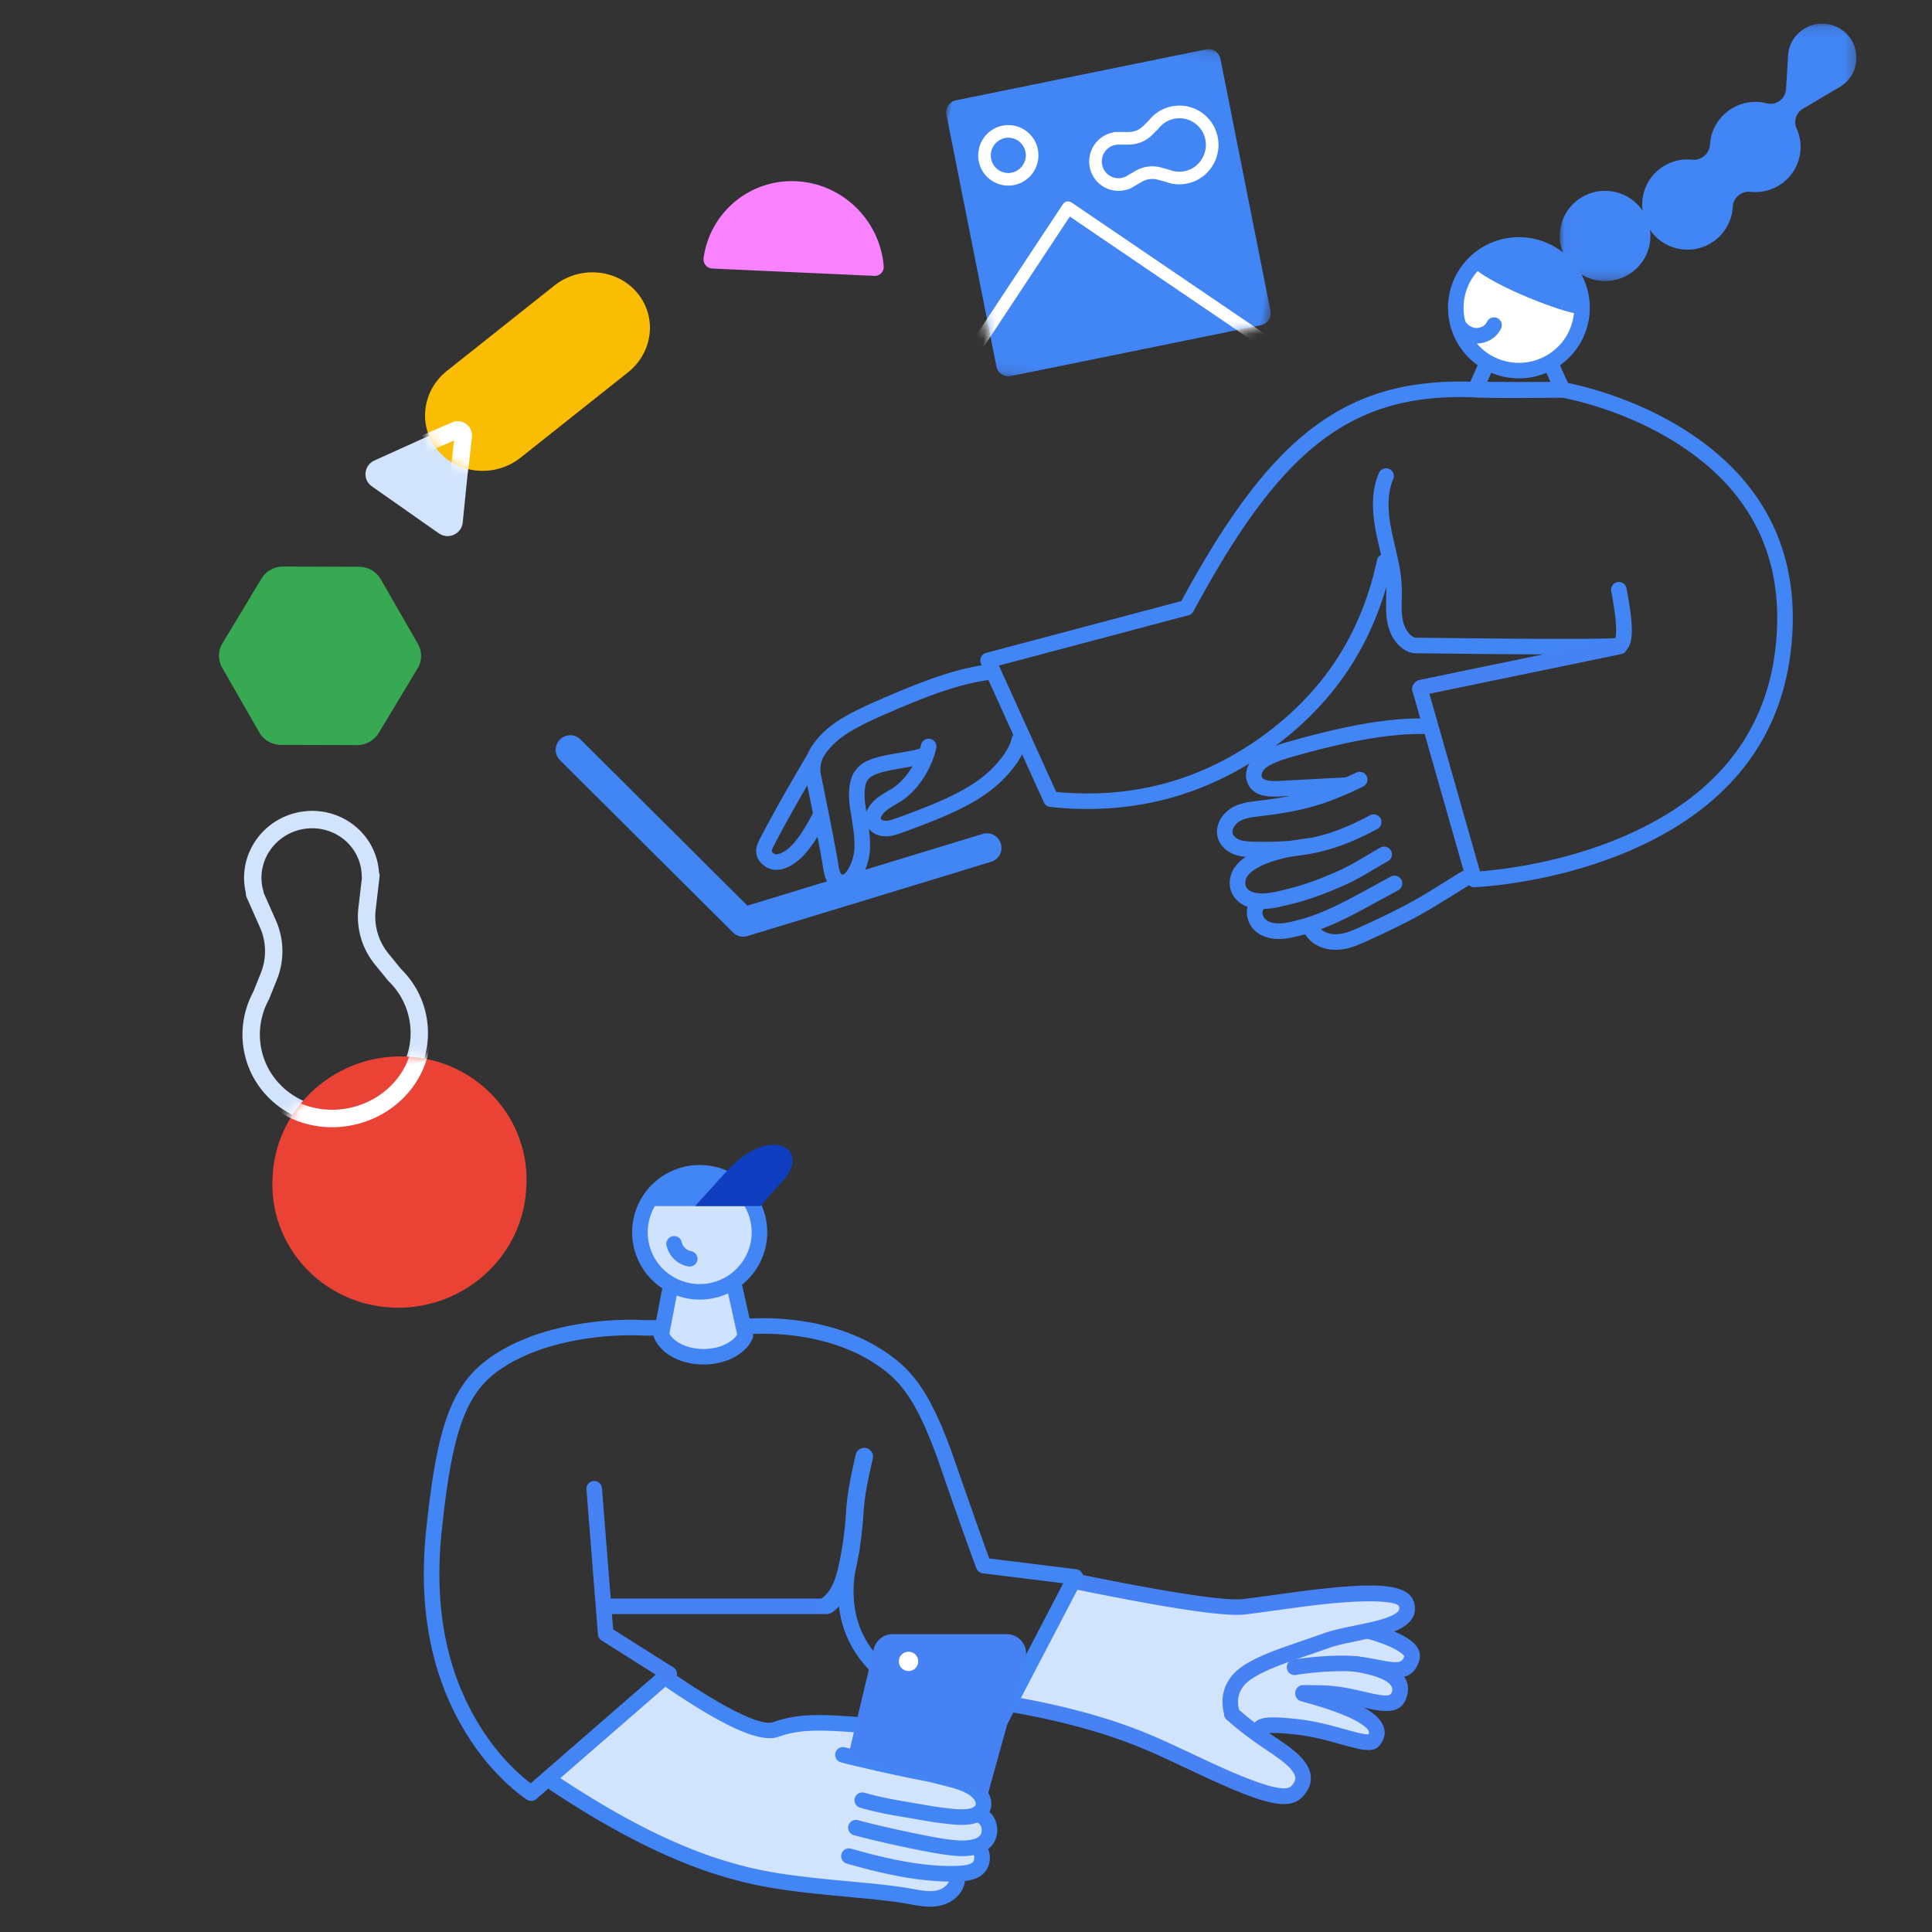 <svg width="200" height="200" viewBox="0 0 200 200" xmlns="http://www.w3.org/2000/svg" xmlns:xlink="http://www.w3.org/1999/xlink"><rect x="0" y="0" width="200" height="200" fill="#333333" stroke="none"/><defs><path id="a" d="M.008.144h30.71v26.652H.007z"/><path d="M3.798.549A5.982 5.982 0 0 0 .812 8.458l5.764 12.741a5.97 5.97 0 0 0 7.9 2.99 5.982 5.982 0 0 0 2.987-7.909L11.697 3.54A5.96 5.96 0 0 0 3.798.55" id="c"/><path d="M1.258 10.212c-1.955 7.205 1.886 14.751 8.58 16.855l.196.063c6.694 2.104 13.705-2.03 15.66-9.234C27.65 10.691 23.81 3.145 17.117 1.04L16.92.978a11.78 11.78 0 0 0-3.546-.549C7.907.43 2.868 4.28 1.258 10.212z" id="e"/><path id="g" d="M0 .13h36.463v36.73H0z"/><path d="M25.094.245L.89 9.568c-.687.265-1.037 1.056-.782 1.769l8.985 25.114c.255.712 1.018 1.075 1.704.811L35 27.939c.687-.265 1.037-1.056.782-1.769L26.798 1.056A1.329 1.329 0 0 0 25.555.16c-.153 0-.31.028-.461.086" id="i"/></defs><g fill="none" fill-rule="evenodd"><path d="M0 0h200v200H0z"/><path d="M110.893 164.142l-6.065 12.062c1.606.235 2.96.506 4.06.814 4.544 1.27 10.262 2.852 15.561 5.64 7.226 3.802 10.566 4.087 10.02.856-3.964-3.923-4.913-5.674-2.848-5.254 2.065.42 5.403 1.107 10.015 2.062.624-.243.804-.791.539-1.644-.208-.67-3.266-2.054-4.064-3.237-.146-.216.396-.215 1.624.003 2.632.41 4.12.547 4.465.41 1.163-.466-.097-2.017-.003-2.827.054-.468.801-.549 1.216-.806.288-.179.267-.554.36-.741.42-.842-3.068-1.44-2.8-2.494.274-1.075 4.274-2.606 1.607-3.406-5.282-1.583-10.813.808-16.629.56-3.877-.166-9.563-.832-17.058-1.998z" fill="#D2E3FC"/><path d="M141.354 171.58l.57.095 1.311.246c1.522.274 1.905.19 2.129-.434.02-.056-.109-.25-.638-.581-.664-.415-1.721-.839-3.074-1.237a.805.805 0 1 1 .454-1.543l.57.174c3.14.992 4.78 2.126 4.204 3.732-.561 1.563-1.636 1.851-3.696 1.512l-1.341-.249c-.275-.05-.504-.09-.735-.126a12.992 12.992 0 0 0-2.067-.174 32.862 32.862 0 0 0-4.908.396.806.806 0 0 1-.92-.672.803.803 0 0 1 .673-.918 34.47 34.47 0 0 1 5.148-.414c.753-.002 1.497.064 2.32.193z" fill="#4682F4" fill-rule="nonzero"/><path d="M134.892 176.05a.803.803 0 1 1 .003-1.609l1.163.008c.546.006.966.015 1.232.028l.092.005a18.507 18.507 0 0 1 2.379.322l.654.138c.519.115 1.48.336 1.707.384l.395.079c1.162.217 1.48.119 1.591-.306.206-.791-.878-1.532-3.807-2.045a.804.804 0 1 1 .276-1.585c3.753.658 5.634 1.944 5.09 4.037-.428 1.64-1.63 1.868-3.876 1.394l-1.942-.436a18.28 18.28 0 0 0-2.16-.345l-.401-.031-.424-.016a88.28 88.28 0 0 0-1.972-.022z" fill="#4682F4" fill-rule="nonzero"/><path d="M141.644 179.567c.18-.31.013-.618-.823-1.159-1.14-.736-3.19-1.51-6.125-2.293a.806.806 0 0 1-.571-.986.803.803 0 0 1 .984-.57c3.084.825 5.27 1.649 6.583 2.498 1.565 1.01 2.102 2.273 1.225 3.504-.514.722-1.262.731-2.752.368l-.552-.143c-.57-.153-1.557-.428-1.585-.435a32.331 32.331 0 0 0-2.211-.532 19.356 19.356 0 0 0-1.642-.258c-1.193-.132-2.08-.185-2.641-.16l-.234.016-.035.06a.798.798 0 0 1-.223.222l-.095.054a.805.805 0 0 1-1.075-.374c-.503-1.04.296-1.495 1.408-1.576.672-.05 1.687.005 3.07.158.58.065 1.169.158 1.778.28.61.12 1.21.262 1.896.443l2.295.625c.494.126.85.198 1.108.22l.186.012c.018.002.028.006.031.013v.013zm-13.848-1.352a.806.806 0 0 1-1.006-.534c-.452-1.475-.264-2.833.571-3.995.9-1.253 2.656-2.153 5.813-3.27l3.54-1.22.187-.068c.695-.257 1.397-.438 2.698-.713l1.718-.36c1.35-.292 2.061-.494 2.677-.773.748-.34.941-.604.836-.965-.172-.587-3.21-.75-7.838-.247l-.935.106c-.32.038-.647.079-.985.122l-5.142.7c-.596.077-1.065.135-1.254.15-2.193.181-7.982-.704-17.529-2.658a.804.804 0 1 1 .323-1.576l2.02.409c8.168 1.631 13.228 2.373 15.054 2.223l.305-.033c1.269-.15 5.264-.712 5.497-.742l1.029-.132c.332-.04.656-.08.973-.116l1.221-.13c5.403-.544 8.286-.313 8.807 1.474.376 1.29-.324 2.248-1.715 2.88l-.285.122c-.624.255-1.323.45-2.45.7l-2.466.52c-.771.17-1.286.304-1.735.454l-1.52.534c-1.005.347-2.173.743-2.13.728-3.045 1.058-4.745 1.9-5.405 2.818-.533.743-.649 1.579-.34 2.588a.804.804 0 0 1-.534 1.004z" fill="#4682F4" fill-rule="nonzero"/><path d="M135.161 182.503c.791 1.153.728 2.38-.312 3.488-1.426 1.52-4.087.752-10.188-2.074l-3.96-1.853a66.2 66.2 0 0 0-2.227-.987c-3.772-1.591-8.276-2.854-13.51-3.787a.806.806 0 0 1-.652-.933.803.803 0 0 1 .932-.652c5.064.903 9.474 2.113 13.233 3.632l.62.257c.83.349 1.486.641 2.657 1.185l3.215 1.507 1.046.481c4.608 2.09 7.048 2.774 7.66 2.122.511-.545.531-.935.16-1.477-.356-.519-.985-1.053-2.102-1.825l-.786-.532c-1.524-1.024-2.835-2.028-3.934-3.013a.805.805 0 1 1 1.072-1.198 33.243 33.243 0 0 0 3.277 2.548l1.027.695c1.343.913 2.13 1.548 2.662 2.262l.11.154z" fill="#4682F4" fill-rule="nonzero"/><path d="M92.163 196.078c.982.182 2.643.273 3.633.406.83.112 1.619-.175 2.423-.405.803-.232.747-.847.919-1.664.695-.113 1.406-.232 2.02-.574.616-.342 1.125-.96 1.137-1.661.007-.395-.558-.19-.444-.568.073-.236.66-1.04.785-1.255.527-.906.161-2.213-.76-2.716.363-.226.476-.726.358-1.135-.118-.409-.42-.74-.742-1.018-2.532-2.183-6.36-1.812-9.443-3.116.583-.446 1.347-.564 2.022-.851.675-.287 1.338-.898 1.241-1.624-.073-.554-.585-.969-1.125-1.117-.542-.148-1.115-.088-1.674-.049-3.745.265-7.532-.417-11.249.108-.252.037-.515.083-.717.238-.27.21-3.883-1.106-3.963-.774-.482 1.974-7.031-4.966-7.839-4.154-.807.812-11.512 9.186-11.706 10.15-.164.811 14.052 7.893 15.264 8.424 2.096.917 12.76 2.606 14.612 2.948 1.548.287 3.7.12 5.248.407z" fill="#D2E3FC"/><path d="M87.628 192.91a.806.806 0 0 1 .445-1.548c4.335 1.25 7.827 1.874 10.84 1.8.923-.021 1.458-.12 1.76-.356.22-.172.26-.694.048-.846a.806.806 0 0 1-.184-1.124.803.803 0 0 1 1.122-.185c1.153.829 1.014 2.634.003 3.425-.67.523-1.447.667-2.71.697-3.209.078-6.845-.572-11.324-1.863zm-.619-10.486a.806.806 0 0 1 .433-1.551l.341.091c1.706.442 6.23 1.446 7.773 1.731.713.132 1.388.288 2.361.538l.836.219c1.116.292 1.938.623 2.638 1.14.524.388.923.874 1.114 1.442.183.543.153 1.141-.125 1.632-.527.932-1.542 1.258-2.914 1.245a10.974 10.974 0 0 1-1.039-.064l-1.324-.156c-.403-.053-.82-.12-1.435-.226l-1.496-.259-1.511-.258a35.12 35.12 0 0 1-3.64-.82.806.806 0 0 1 .433-1.552c1.282.359 2.228.567 3.841.848l3.05.523c.51.085.867.137 1.248.183l.719.084c.47.055.826.083 1.169.086.843.008 1.344-.153 1.5-.428.038-.067.044-.192 0-.324-.074-.22-.266-.454-.545-.66-.445-.328-1.011-.573-1.789-.795l-.8-.214-.913-.233c-.55-.136-1-.238-1.446-.324l-.639-.122c-2.01-.396-6.554-1.415-7.84-1.776z" fill="#4285F4" fill-rule="nonzero"/><path d="M88.364 189.969a.806.806 0 0 1 .423-1.554c2.262.617 6.487 1.543 8.684 1.896 1.54.248 2.447.295 3.257.092.322-.081.51-.183.722-.395.12-.119.2-.406.171-.674-.037-.348-.215-.568-.462-.665l-.096-.03a.806.806 0 0 1 .39-1.563c.924.232 1.649.99 1.767 2.084.078.723-.14 1.497-.636 1.99-.425.423-.87.666-1.466.815-1.087.273-2.155.217-3.902-.064-2.255-.362-6.536-1.3-8.852-1.932zm-20.049-15.742a.806.806 0 0 1-.207-1.12.803.803 0 0 1 1.118-.207l.719.491c5.425 3.677 8.916 5.295 10.089 4.886 1.98-.69 3.677-.83 6.624-.68l4.398.28.608.03.294-.001.671-.012c.994-.007 1.669.11 2.315.521.71.453 1.16 1.257 1.056 2.078-.074.587-.414 1.102-.902 1.477-.446.344-1.076.6-1.943.84l-.503.13c-.52.126-1.46.338-1.569.365a.805.805 0 0 1-.394-1.562l1.556-.361.211-.052c.82-.212 1.391-.428 1.662-.637.172-.132.272-.284.287-.401.02-.154-.107-.38-.325-.518-.287-.183-.648-.259-1.235-.268l-.204-.001-.804.013c-.117 0-.213 0-.312-.004l-1.364-.076-2.767-.185c-3.14-.198-4.788-.125-6.595.465l-.237.08c-1.954.681-5.89-1.188-12.247-5.571zm-11.4 11.051a.806.806 0 0 1 .89-1.342c5.989 3.979 11.392 6.766 16.202 8.364l.532.172c3.514 1.113 6.104 1.57 11.318 2.09l4.4.419c1.719.173 2.897.325 4.1.538l.242.044c1.209.22 1.785.266 2.39.132.619-.137 1.118-.537 1.264-.985l.028-.113a.804.804 0 1 1 1.581.295c-.221 1.193-1.273 2.098-2.527 2.376-.756.167-1.398.149-2.457-.022l-1.265-.22c-1.168-.191-2.397-.337-4.238-.513l-2.742-.256c-5.96-.571-8.723-1.028-12.579-2.25-5.1-1.614-10.81-4.525-17.139-8.73z" fill="#4285F4" fill-rule="nonzero"/><g fill-rule="nonzero"><path d="M78.868 136.46l-.531.008c-.323.008-.621.021-.894.039l-.49.038-.12.016-9.915.101-.382-.018c-3.068-.115-6.78.197-10.366 1.302-2.21.682-4.172 1.626-5.815 2.868-3.822 2.89-5.187 7.466-6.244 17.638-.966 9.309 1.07 16.723 5.068 22.384a24.107 24.107 0 0 0 3.667 4.132c.76.675 1.36 1.117 1.72 1.34.266.167.602.16.861-.005l.093-.07 14.23-12.368c.335-.292.37-.8.078-1.135a.806.806 0 0 0-1.049-.144l-.087.066-13.753 11.953-.117-.088c-.21-.16-.432-.341-.667-.542l-.24-.209a22.505 22.505 0 0 1-3.42-3.857c-3.777-5.348-5.707-12.376-4.781-21.291l.161-1.49c.988-8.676 2.303-12.65 5.453-15.032 1.481-1.12 3.276-1.983 5.318-2.613 3.194-.985 6.534-1.306 9.34-1.247l.704.024.18.009 10.07-.106.264-.026.102-.008c.311-.025.67-.044 1.071-.054a25.64 25.64 0 0 1 3.7.18c3.7.447 7.071 1.653 9.76 3.825 1.895 1.531 3.246 3.777 4.756 7.685l.373.991c.454 1.273 3.058 8.852 4.112 11.6a.805.805 0 0 0 .544.49l.109.02 8.336 1.035-7.493 14.353-.253-.054c-2.408-.554-5.444-2.118-9.083-4.702l-.422-.302c-4.065-2.937-5.343-7.106-3.845-12.686a.806.806 0 0 0-1.556-.416c-1.663 6.198-.174 11.06 4.457 14.405 4.444 3.21 8.108 5.03 11.03 5.445a.81.81 0 0 0 .77-.329l.058-.096 8.3-15.901a.804.804 0 0 0-.513-1.15l-.101-.02-9.004-1.117-.494-1.347a368.1 368.1 0 0 1-.94-2.636l-2.547-7.277c-1.739-4.697-3.268-7.372-5.58-9.24-2.953-2.386-6.604-3.692-10.58-4.173a27.422 27.422 0 0 0-3.403-.198z" fill="#4285F4"/><path d="M61.551 153.314l-.1.002a.805.805 0 0 0-.742.764l.002.1 1.185 15.019a.802.802 0 0 0 .285.552l.087.064 6.522 4.123a.803.803 0 1 0 .95-1.294l-.088-.065-6.18-3.908-1.156-14.617a.805.805 0 0 0-.657-.728l-.108-.012z" fill="#4682F4"/><path d="M63.276 165.48a.805.805 0 0 0-.101 1.601l.101.007h22.233a.805.805 0 0 0 .101-1.602l-.1-.006H63.275z" fill="#4682F4"/></g><path d="M69.765 131.356h5.865l1.533 6.908c-.569 1.266-2.293 2.186-4.332 2.186-2.094 0-3.855-.97-4.376-2.287l1.31-6.807z" fill="#CFE3FF"/><path d="M75.63 130.552h-5.865a.805.805 0 0 0-.791.652l-1.31 6.807a.803.803 0 0 0 .042.447c.666 1.684 2.762 2.796 5.125 2.796 2.296 0 4.343-1.05 5.067-2.661a.803.803 0 0 0 .051-.503l-1.533-6.908a.805.805 0 0 0-.786-.63zm-.647 1.608l1.329 5.987-.027.046c-.557.839-1.897 1.453-3.454 1.453l-.228-.004c-1.506-.058-2.771-.69-3.272-1.52l-.036-.065 1.135-5.897h4.553z" fill="#4285F4" fill-rule="nonzero"/><path d="M76.445 122.877a6.147 6.147 0 0 1 .694 8.688 6.202 6.202 0 0 1-8.72.692 6.147 6.147 0 0 1-.694-8.689 6.202 6.202 0 0 1 8.72-.69z" fill="#CFE3FF"/><path d="M67.112 123.046a6.95 6.95 0 0 0 .785 9.823 7.008 7.008 0 0 0 9.855-.781 6.95 6.95 0 0 0-.785-9.823 7.008 7.008 0 0 0-9.855.781zm8.811.444a5.344 5.344 0 0 1 .604 7.553 5.396 5.396 0 0 1-7.587.601 5.344 5.344 0 0 1-.603-7.553 5.396 5.396 0 0 1 7.586-.601z" fill="#4285F4" fill-rule="nonzero"/><path fill="#4285F4" d="M66.246 124.853h11.057l-.299-2.25-4.155-1.117-2.297.041-2.571 1.65z"/><path d="M81.62 121.472c-.335.523-.8 1.009-1.21 1.469l-1.697 1.912h-6.757l2.306-2.545c1.127-1.244 1.971-2.238 3.384-3.065 1.483-.869 3.377-1.116 4.163.034l.024.037c.355.55.274 1.401-.212 2.158" fill="#0F3EC1"/><path d="M69.625 127.974c.4-.082.79.147.921.52l.03.106c.083.405.424.766.824.886l.121.03a.804.804 0 1 1-.275 1.584 2.827 2.827 0 0 1-2.249-2.178.804.804 0 0 1 .628-.948z" fill="#4285F4" fill-rule="nonzero"/><g transform="translate(87.766 169.167)"><path d="M0 12.79L2.687 1.536A2 2 0 0 1 4.632 0h11.823a2 2 0 0 1 1.928 2.533l-3.88 14.02L0 12.79z" fill="#4682F4"/><ellipse fill="#FFF" cx="6.285" cy="2.818" rx="1.007" ry="1.001"/></g><path d="M89.666 149.902c.488.11.795.595.685 1.082l-.412 1.874a39.22 39.22 0 0 0-.172.87 23.414 23.414 0 0 0-.372 2.834c-.129 2.02-.374 3.896-.757 5.674-.484 2.245-1.087 3.591-2.423 4.63a.907.907 0 0 1-1.271-.159.904.904 0 0 1 .158-1.27c.909-.706 1.363-1.72 1.764-3.582.318-1.475.537-3.028.67-4.69l.05-.72c.053-.81.153-1.625.303-2.51l.154-.84c.123-.641.252-1.23.54-2.509a.906.906 0 0 1 .97-.702l.113.018zM159.996 35.664h-5.559a.805.805 0 0 0-.737.48l-1.71 3.862a.804.804 0 0 0 .734 1.13l9.034.036a.804.804 0 0 0 .737-1.135l-1.765-3.9a.805.805 0 0 0-.734-.473zm-.522 1.608l1.036 2.286-6.55-.027 1.001-2.26h4.513z" fill="#4285F4" fill-rule="nonzero"/><path d="M161.948 41.21l-.376-.071-1.578.03c-2.899.047-5.226.04-6.982-.021l-.323-.012c-12.927-.517-20.131 5.42-29.147 22.158a.804.804 0 0 1-.397.36l-.105.036-19.632 5.21 5.93 13.082.087.008c7.582.697 14.44-1.076 20.608-5.325l.439-.308c6.424-4.572 10.44-10.685 12.07-18.37a.805.805 0 0 1 1.576.333c-1.714 8.08-5.959 14.541-12.71 19.347-6.75 4.804-14.327 6.763-22.696 5.868a.806.806 0 0 1-.599-.374l-.05-.094-6.515-14.37a.803.803 0 0 1 .427-1.074l.1-.034 20.214-5.364.112-.206c8.97-16.498 16.507-22.78 29.546-22.514l1.744.054c1.767.045 4.052.043 6.855-.007l1.075-.021.147.01.31.056.39.08c.139.028.286.06.443.096.888.203 1.871.466 2.924.799 3.008.95 5.976 2.264 8.694 4.002 7.825 5.004 12.045 12.458 10.865 22.73-1.18 10.273-7.632 17.093-17.468 21.09-3.416 1.388-7.007 2.33-10.556 2.913a49.07 49.07 0 0 1-3.42.443l-.511.043-.742.049a.806.806 0 0 1-.826-.478l-.037-.104-5.588-19.616a.806.806 0 1 1 1.512-.542l.038.103 5.41 18.992.344-.026.251-.023a47.465 47.465 0 0 0 3.307-.428c3.438-.564 6.915-1.477 10.21-2.816 9.339-3.794 15.371-10.171 16.475-19.784 1.105-9.613-2.793-16.499-10.132-21.192-2.588-1.655-5.43-2.913-8.311-3.823a36.183 36.183 0 0 0-2.365-.662l-.431-.102a25.57 25.57 0 0 0-.606-.13z" fill="#4285F4" fill-rule="nonzero"/><g fill="#4285F4" fill-rule="nonzero"><path d="M152.34 90.536c.23.38.11.875-.27 1.106l-3.443 2.127-.68.406-.49.283c-1.488.848-3.158 1.685-5.746 2.87l-.569.254c-1.158.505-1.873.71-2.765.739-1.447.046-2.845-.649-3.411-1.88a.804.804 0 1 1 1.408-.77l.053.096c.268.583 1.048.97 1.899.944.696-.022 1.31-.216 2.46-.732l.256-.116c2.689-1.231 4.354-2.072 5.857-2.94l.451-.265.52-.312c.554-.34 2.592-1.611 3.366-2.081a.803.803 0 0 1 1.104.27z"/><path d="M145.072 91.074a.806.806 0 0 1-.333 1.09l-3.63 1.972c-.836.448-1.504.79-2.17 1.108-1.928.919-3.64 1.517-5.47 1.857-1.122.208-2.188.11-3.06-.383-1.26-.711-1.826-2.492-.811-3.658a.803.803 0 0 1 1.134-.078c.335.292.37.8.078 1.136-.266.306-.063.942.388 1.197.502.283 1.196.347 1.977.202 1.68-.312 3.263-.865 5.073-1.727l.484-.236a59.293 59.293 0 0 0 1.936-1.01l2.845-1.551.471-.253a.804.804 0 0 1 1.088.334z"/><path d="M143.99 88.052a.806.806 0 0 1-.31 1.095l-.713.41-1.405.829c-.92.536-1.538.866-2.245 1.187-1.85.84-3.59 1.482-5.303 1.933l-.75.186-.715.166c-.634.14-1.054.204-1.551.231-1.406.08-2.565-.275-3.268-1.278-.648-.92-.53-2.234.165-3.135 1.224-1.586 3.911-2.467 7.583-2.904a.805.805 0 0 1 .19 1.6c-3.254.387-5.635 1.168-6.501 2.289-.288.373-.336.919-.122 1.224.318.453.954.647 1.863.596.446-.025.84-.09 1.529-.249l.633-.15c1.79-.428 3.615-1.083 5.583-1.976l.35-.164c.58-.278 1.156-.598 2.01-1.1l.97-.575c.368-.217.627-.366.912-.526a.803.803 0 0 1 1.094.31zm4.263-12.866a.805.805 0 0 1-.813.795c-3.483-.04-7.396.654-12.402 2.014l-.606.167c-1.284.355-1.901.552-2.54.843l-.138.064c-.477.225-.785.44-.974.692-.176.233-.227.516-.15.683.127.274.612.423 1.446.41l.718-.03 6.73-.366a.805.805 0 0 1 .068 1.609l-2.754.145-3.532.2c-.362.018-.663.033-.963.046-1.563.066-2.662-.23-3.172-1.338-.347-.75-.185-1.651.324-2.328.377-.501.881-.854 1.572-1.18.695-.329 1.291-.536 2.39-.85l.546-.153c5.433-1.507 9.646-2.283 13.456-2.238.444.005.8.37.794.815z"/><path d="M142.915 84.726c.21.392.062.88-.33 1.09-4.438 2.373-7.59 3.063-12.93 2.921-.825-.022-1.339-.085-1.886-.289-.766-.285-1.391-.839-1.654-1.57-.431-1.202.238-2.558 1.377-3.236.584-.347 1.188-.525 2.052-.654l.856-.11c4.22-.512 6.293-1.111 10.039-2.917a.806.806 0 0 1 .698 1.451c-3.594 1.733-5.781 2.42-9.528 2.935l-1.56.197c-.827.107-1.321.237-1.736.483-.531.317-.826.913-.685 1.306.088.243.348.474.7.605.337.125.71.171 1.37.189 5.07.134 7.946-.495 12.13-2.732a.804.804 0 0 1 1.087.33z"/></g><path d="M142.765 48.928a.806.806 0 0 1 1.475.646c-.578 1.314-.63 2.915-.27 4.932l.073.382c.063.317.123.59.218 1.007l.38 1.656c.312 1.414.436 2.243.471 3.256l.007.314c.002.16 0 .333-.002.54l-.016 1.037c-.001.648.026 1.024.106 1.448.173.915.67 1.642 1.244 1.851l.059.017 7.962.085c7.285.062 11.603.047 12.686-.037l.063-.006.01-.03c.035-.143.06-.348.067-.61l.003-.166c.003-.9-.166-2.256-.508-4.05a.804.804 0 0 1 1.582-.301l.12.645c.697 3.868.621 5.743-.748 6.057l-.131.023c-1.028.134-5.758.155-14.565.071l-6.666-.073-.17-.02c-1.35-.31-2.299-1.612-2.59-3.158l-.054-.314c-.067-.462-.086-.912-.08-1.618l.017-1.052c.002-.173.001-.319-.002-.46l-.004-.138c-.035-1.026-.18-1.875-.58-3.608l-.273-1.183c-.063-.279-.11-.498-.157-.728l-.028-.14c-.498-2.492-.473-4.516.301-6.275z" fill="#4285F4" fill-rule="nonzero"/><g transform="translate(161.459 2.303)"><mask id="b" fill="#fff"><use xlink:href="#a"/></mask><path d="M.031 21.66c.255-2.568 2.554-4.442 5.135-4.182a4.682 4.682 0 0 1 3.421 2.037 4.695 4.695 0 0 1-.024-1.107c.255-2.568 2.554-4.442 5.13-4.181l.028.003c.964.097 1.783-.638 1.842-1.6.008-.125.02-.251.038-.378.31-2.172 2.166-3.863 4.365-4a4.6 4.6 0 0 1 1.472.143c.975.258 1.933-.483 1.994-1.484l.21-3.452c.163-2.651 3.1-4.178 5.379-2.795 2.277 1.383 2.258 4.683-.036 6.04l-3.811 2.254a1.61 1.61 0 0 0-.644 2.053c.325.718.47 1.527.384 2.366-.256 2.563-2.555 4.436-5.13 4.181l-.03-.003c-.942-.095-1.791.605-1.839 1.546a4.692 4.692 0 0 1-5.151 4.419 4.692 4.692 0 0 1-3.423-2.037c.05.36.064.73.026 1.107-.256 2.563-2.556 4.436-5.135 4.183-2.575-.26-4.457-2.55-4.201-5.113" fill="#4285F4" mask="url(#b)"/></g><path d="M161.475 26.911a6.484 6.484 0 0 1 .733 9.17c-2.341 2.733-6.464 3.06-9.21.73a6.486 6.486 0 0 1-.733-9.17 6.554 6.554 0 0 1 9.21-.73" fill="#FFF"/><path d="M151.653 27.118a7.289 7.289 0 0 0 .823 10.305c3.084 2.618 7.715 2.25 10.344-.82a7.288 7.288 0 0 0-.823-10.305c-3.084-2.617-7.714-2.25-10.344.82zm9.3.406a5.681 5.681 0 0 1 .643 8.034 5.747 5.747 0 0 1-8.076.64 5.683 5.683 0 0 1-.643-8.035 5.748 5.748 0 0 1 7.884-.796l.193.157z" fill="#4285F4" fill-rule="nonzero"/><path d="M163.92 32.616c.85-1.668-2.037-5.655-4.051-6.672-2.014-1.018-6.642-.056-7.493 1.612 1.71 1.768 8.243 4.389 10.677 4.884l.866.176z" fill="#4285F4"/><path d="M150.526 32.93a.806.806 0 0 1 1.043.18l.063.09c.277.454.758.755 1.199.755.442 0 .862-.225 1.05-.542l.05-.098a.806.806 0 0 1 1.485.623c-.418.994-1.478 1.625-2.585 1.625-1.034 0-2.02-.616-2.575-1.529a.803.803 0 0 1 .27-1.104z" fill="#4285F4" fill-rule="nonzero"/><path d="M167.507 66.135a.805.805 0 0 1 .433 1.546l-.106.029-20.582 4.257a.805.805 0 0 1-.432-1.546l.105-.029 20.582-4.257z" fill="#4682F4" fill-rule="nonzero"/><g fill="#4285F4" fill-rule="nonzero"><path d="M95.347 77.103a.806.806 0 0 1 .962-.61.803.803 0 0 1 .609.96c-.48 2.136-1.868 4.347-3.66 5.503l-.812.482c-.59.355-.932.637-1.146.966-.101.156-.136.288-.122.348.017.073.188.191.419.21.282.025.594-.046 1.156-.249l.903-.328c5.416-1.995 8.043-3.418 9.986-5.892.551-.702.944-1.426 1.083-2.05a.806.806 0 0 1 .961-.61.803.803 0 0 1 .61.959c-.199.893-.7 1.818-1.388 2.693-2.248 2.863-5.135 4.386-11.143 6.572l-.469.17c-.768.277-1.258.389-1.84.339-.864-.074-1.65-.615-1.845-1.443-.129-.545.019-1.102.34-1.595.335-.515.773-.902 1.414-1.312l.474-.287.375-.218c1.483-.863 2.725-2.788 3.133-4.608z"/><path d="M83.987 77.326c1.354-2.038 3.087-3.135 6.81-4.776l.392-.172c4.907-2.135 8.03-3.214 11.302-3.63a.803.803 0 1 1 .201 1.596c-3.076.39-6.09 1.432-10.862 3.509l-.714.315c-3.208 1.434-4.7 2.408-5.788 4.047-.354.533-.485 1.327-.337 2.025l.664 3.258c.478 2.406.985 5.058 1.1 5.804l.012.086c.109.792.274 1.145.438 1.154.259.015.718-.6 1.018-1.502.282-.847.3-1.733.109-3.212l-.21-1.433-.089-.5c-.05-.3-.087-.59-.11-.867-.137-1.667.196-2.735.589-3.205.616-.928 1.614-1.338 3.586-1.714l1.785-.313c.724-.13 1.088-.217 1.48-.347a.804.804 0 1 1 .505 1.527l-.233.074c-.464.14-.93.237-1.847.396l-.827.142-.537.098c-1.44.277-2.2.563-2.56 1.01l-.06.081c-.175.213-.379.866-.276 2.117.013.154.03.314.054.48l.143.835.16 1.09c.265 1.893.265 3.047-.135 4.247-.517 1.553-1.354 2.675-2.64 2.602-1.18-.067-1.645-.843-1.877-2.15l-.11-.699c-.251-1.478-1.239-6.519-1.707-8.723-.234-1.107-.032-2.343.57-3.25z"/><path d="M83.462 78.295a.803.803 0 1 1 1.388.814l-1.39 2.38c-1.383 2.392-2.463 4.338-3.33 6.014l-.114.229c-.108.233-.136.355-.118.421.018.067.257.263.373.279.19.026.441-.035.728-.184.611-.317 1.142-.857 1.777-1.744.438-.611.923-1.447 1.451-2.462a.803.803 0 1 1 1.428.74c-.56 1.078-1.077 1.97-1.57 2.658-.77 1.075-1.46 1.776-2.346 2.236-.558.29-1.125.427-1.689.35-.734-.1-1.514-.737-1.707-1.45-.165-.611-.026-1.073.357-1.811l.34-.65c1.108-2.1 2.53-4.606 4.422-7.82z"/></g><path d="M57.963 76.556a1.512 1.512 0 0 1 2.027-.102l.108.098 17.27 17.198 24.354-7.42a1.51 1.51 0 0 1 1.835.866l.049.136a1.51 1.51 0 0 1-.869 1.834l-.137.049-25.22 7.683a1.51 1.51 0 0 1-1.394-.273l-.112-.101-17.91-17.836a1.506 1.506 0 0 1-.001-2.132z" fill="#4285F4" fill-rule="nonzero"/><g><path d="M73.735 27.798a.957.957 0 0 1-.899-1.087 9.21 9.21 0 0 1 9.562-7.95c4.828.22 8.699 4.061 9.082 8.793a.922.922 0 0 1-.96 1.004l-16.785-.76z" fill="#F882FF"/><path d="M46.537 44.15l-7.78 3.522c-1.1.499-1.249 1.981-.268 2.67l6.939 4.87c.98.69 2.354.068 2.473-1.118l.842-8.396c.12-1.187-1.107-2.047-2.206-1.549" fill="#D2E3FC"/><path d="M45.335 46.642c-2.101-2.484-1.676-6.184.948-8.262l11.107-8.82c2.625-2.08 6.456-1.752 8.557.732s1.677 6.184-.948 8.263l-11.106 8.82c-2.625 2.08-6.456 1.75-8.558-.733" fill="#FABD04"/><g transform="rotate(-102 42.988 6.811)"><mask id="d" fill="#fff"><use xlink:href="#c"/></mask><path d="M3.01-6.275c-.34 0-.687.118-.977.375L-4.024-.53c-.856.758-.57 2.16.514 2.523L4.162 4.56c.16.053.32.078.476.078.896 0 1.644-.83 1.45-1.785L4.472-5.084a1.484 1.484 0 0 0-1.461-1.19M2.817-4.19l1.398 6.865-6.638-2.22 5.24-4.645" fill="#FFF" mask="url(#d)"/></g><path d="M43.26 66.655l-3.847-6.7a2.573 2.573 0 0 0-2.228-1.28l-7.868-.026a2.63 2.63 0 0 0-2.261 1.264l-4.022 6.673a2.504 2.504 0 0 0-.032 2.543l3.847 6.7a2.572 2.572 0 0 0 2.228 1.28l7.868.026a2.632 2.632 0 0 0 2.262-1.264l4.02-6.672a2.503 2.503 0 0 0 .033-2.544" fill="#38A953"/><path d="M42.107 102.465h0v-.002a8.461 8.461 0 0 0-1.253-1.538l-1.343-1.65a6.942 6.942 0 0 1-1.515-5.197l.28-2.386.122-1.045-.055-.007a5.94 5.94 0 0 0-.06-.752c-.492-3.26-3.588-5.485-6.915-4.972-3.328.513-5.628 3.571-5.135 6.83.037.252.097.496.165.735l-.05.024.424.96.97 2.194a6.96 6.96 0 0 1 .088 5.417l-.795 1.98a8.491 8.491 0 0 0-.741 1.845l-.001.002h0a8.374 8.374 0 0 0-.038 4.236c1.006 4.032 4.942 6.764 9.169 6.373 5.048-.468 8.615-4.991 7.886-9.824a8.323 8.323 0 0 0-1.203-3.223z" stroke="#D2E3FC" stroke-width="1.8" stroke-linecap="round" stroke-linejoin="round"/><path d="M40.532 135.356c-7.25-.375-12.761-6.448-12.311-13.564l.013-.21c.449-7.116 6.69-12.581 13.939-12.206 7.25.375 12.761 6.448 12.311 13.564l-.013.21c-.45 7.117-6.69 12.581-13.939 12.206" fill="#EA4335"/><g transform="rotate(-103 70.313 56.882)"><mask id="f" fill="#fff"><use xlink:href="#e"/></mask><path d="M28.924.89c-4.53.083-8.37 3.754-8.984 8.531-.727 5.66 3.137 10.797 8.463 11.23a8.667 8.667 0 0 0 3.378-.392l.274-.097.373-.145c.485-.2.925-.425 1.339-.683l.258-.17 1.826-.942a5.58 5.58 0 0 1 4.559-.274l3.188 1.201.11.034c.11.026.223.031.331.016l.02-.004.258.04c.092.013.183.022.275.03 3.737.304 6.968-2.686 7.245-6.64.278-3.947-2.488-7.413-6.216-7.717l-.31-.016h-.227l-.028-.01a.899.899 0 0 0-.324-.035l-.156.024-3.276.663-.275.048c-1.467.221-2.962-.153-4.2-1.061l-1.68-1.235-.225-.203a9.26 9.26 0 0 0-1.183-.869l-.317-.186A8.772 8.772 0 0 0 29.265.889h-.341zm.35 1.81a6.957 6.957 0 0 1 2.96.745l.296.157c.515.29.993.642 1.427 1.049l.083.068 1.714 1.26c1.723 1.265 3.848 1.744 5.905 1.328l3.01-.61.078.011.055.002.056-.001a4.46 4.46 0 0 1 .615.002c2.71.22 4.77 2.8 4.56 5.787-.21 2.979-2.592 5.184-5.294 4.964a4.622 4.622 0 0 1-.611-.097l-.111-.017-.079-.003-2.89-1.09a7.39 7.39 0 0 0-6.029.36l-1.87.968-.095.056a7.217 7.217 0 0 1-1.55.802l-.298.103a6.838 6.838 0 0 1-2.657.304c-4.266-.347-7.413-4.532-6.814-9.196.502-3.911 3.616-6.887 7.222-6.954l.316.001z" fill="#FFF" fill-rule="nonzero" mask="url(#f)"/></g></g><g><g transform="rotate(9 44.073 633.419)"><mask id="h" fill="#fff"><use xlink:href="#g"/></mask><path d="M35.644 27.522l-24.76 9.258a1.253 1.253 0 0 1-1.614-.745L.079 11.095a1.268 1.268 0 0 1 .74-1.627L25.58.21c.65-.243 1.372.09 1.614.745l9.191 24.94a1.268 1.268 0 0 1-.74 1.627" fill="#4285F4" mask="url(#h)"/></g><path d="M121.048 11.073a4.033 4.033 0 0 0-1.246.577l-.217.161c-.247.196-.47.42-.664.668l-.548.544a2.164 2.164 0 0 1-1.531.64h-1.374l-.094.007a.686.686 0 0 0-.177.052l-.072.014-.12.03a3.055 3.055 0 0 0-2.149 3.73 3.024 3.024 0 0 0 3.71 2.157l.2-.064.06-.007a.65.65 0 0 0 .13-.042l.178-.099 1.076-.625a2.152 2.152 0 0 1 1.64-.217l.815.22c.218.091.522.173.835.22.667.097 1.35.027 2-.215 1.854-.691 2.95-2.67 2.562-4.618-.461-2.313-2.759-3.742-5.014-3.133zm3.732 3.388c.263 1.322-.485 2.672-1.737 3.139a2.723 2.723 0 0 1-1.965-.019l-.888-.244a3.459 3.459 0 0 0-2.636.35l-1.052.609-.072.024a1.717 1.717 0 0 1-2.31-1.157 1.748 1.748 0 0 1 1.224-2.136l.065-.016c.045-.01.094-.018.15-.025l.069-.016 1.215-.001a3.47 3.47 0 0 0 2.456-1.024l.598-.601.106-.127a3.04 3.04 0 0 1 .4-.388l.16-.117a2.734 2.734 0 0 1 4.217 1.749zm-21.012-1.449a3.139 3.139 0 0 0-2.443 3.69 3.11 3.11 0 0 0 3.669 2.451 3.139 3.139 0 0 0 2.442-3.689 3.111 3.111 0 0 0-3.668-2.452zm2.387 2.706a1.832 1.832 0 0 1-1.422 2.155 1.803 1.803 0 0 1-2.126-1.426 1.833 1.833 0 0 1 1.422-2.155 1.803 1.803 0 0 1 2.09 1.281l.036.145z" fill="#FFF" fill-rule="nonzero"/><g transform="rotate(9 43.883 633.603)"><mask id="j" fill="#fff"><use xlink:href="#i"/></mask><path d="M13.402 18.342a.654.654 0 0 1 .782-.355l.09.035 25.268 11.894a.653.653 0 0 1-.467 1.217l-.09-.035-24.67-11.613-6.724 14.77a.654.654 0 0 1-.775.357l-.09-.033a.653.653 0 0 1-.358-.775l.034-.09 7-15.372z" fill="#FFF" fill-rule="nonzero" mask="url(#j)"/></g></g></g></svg>